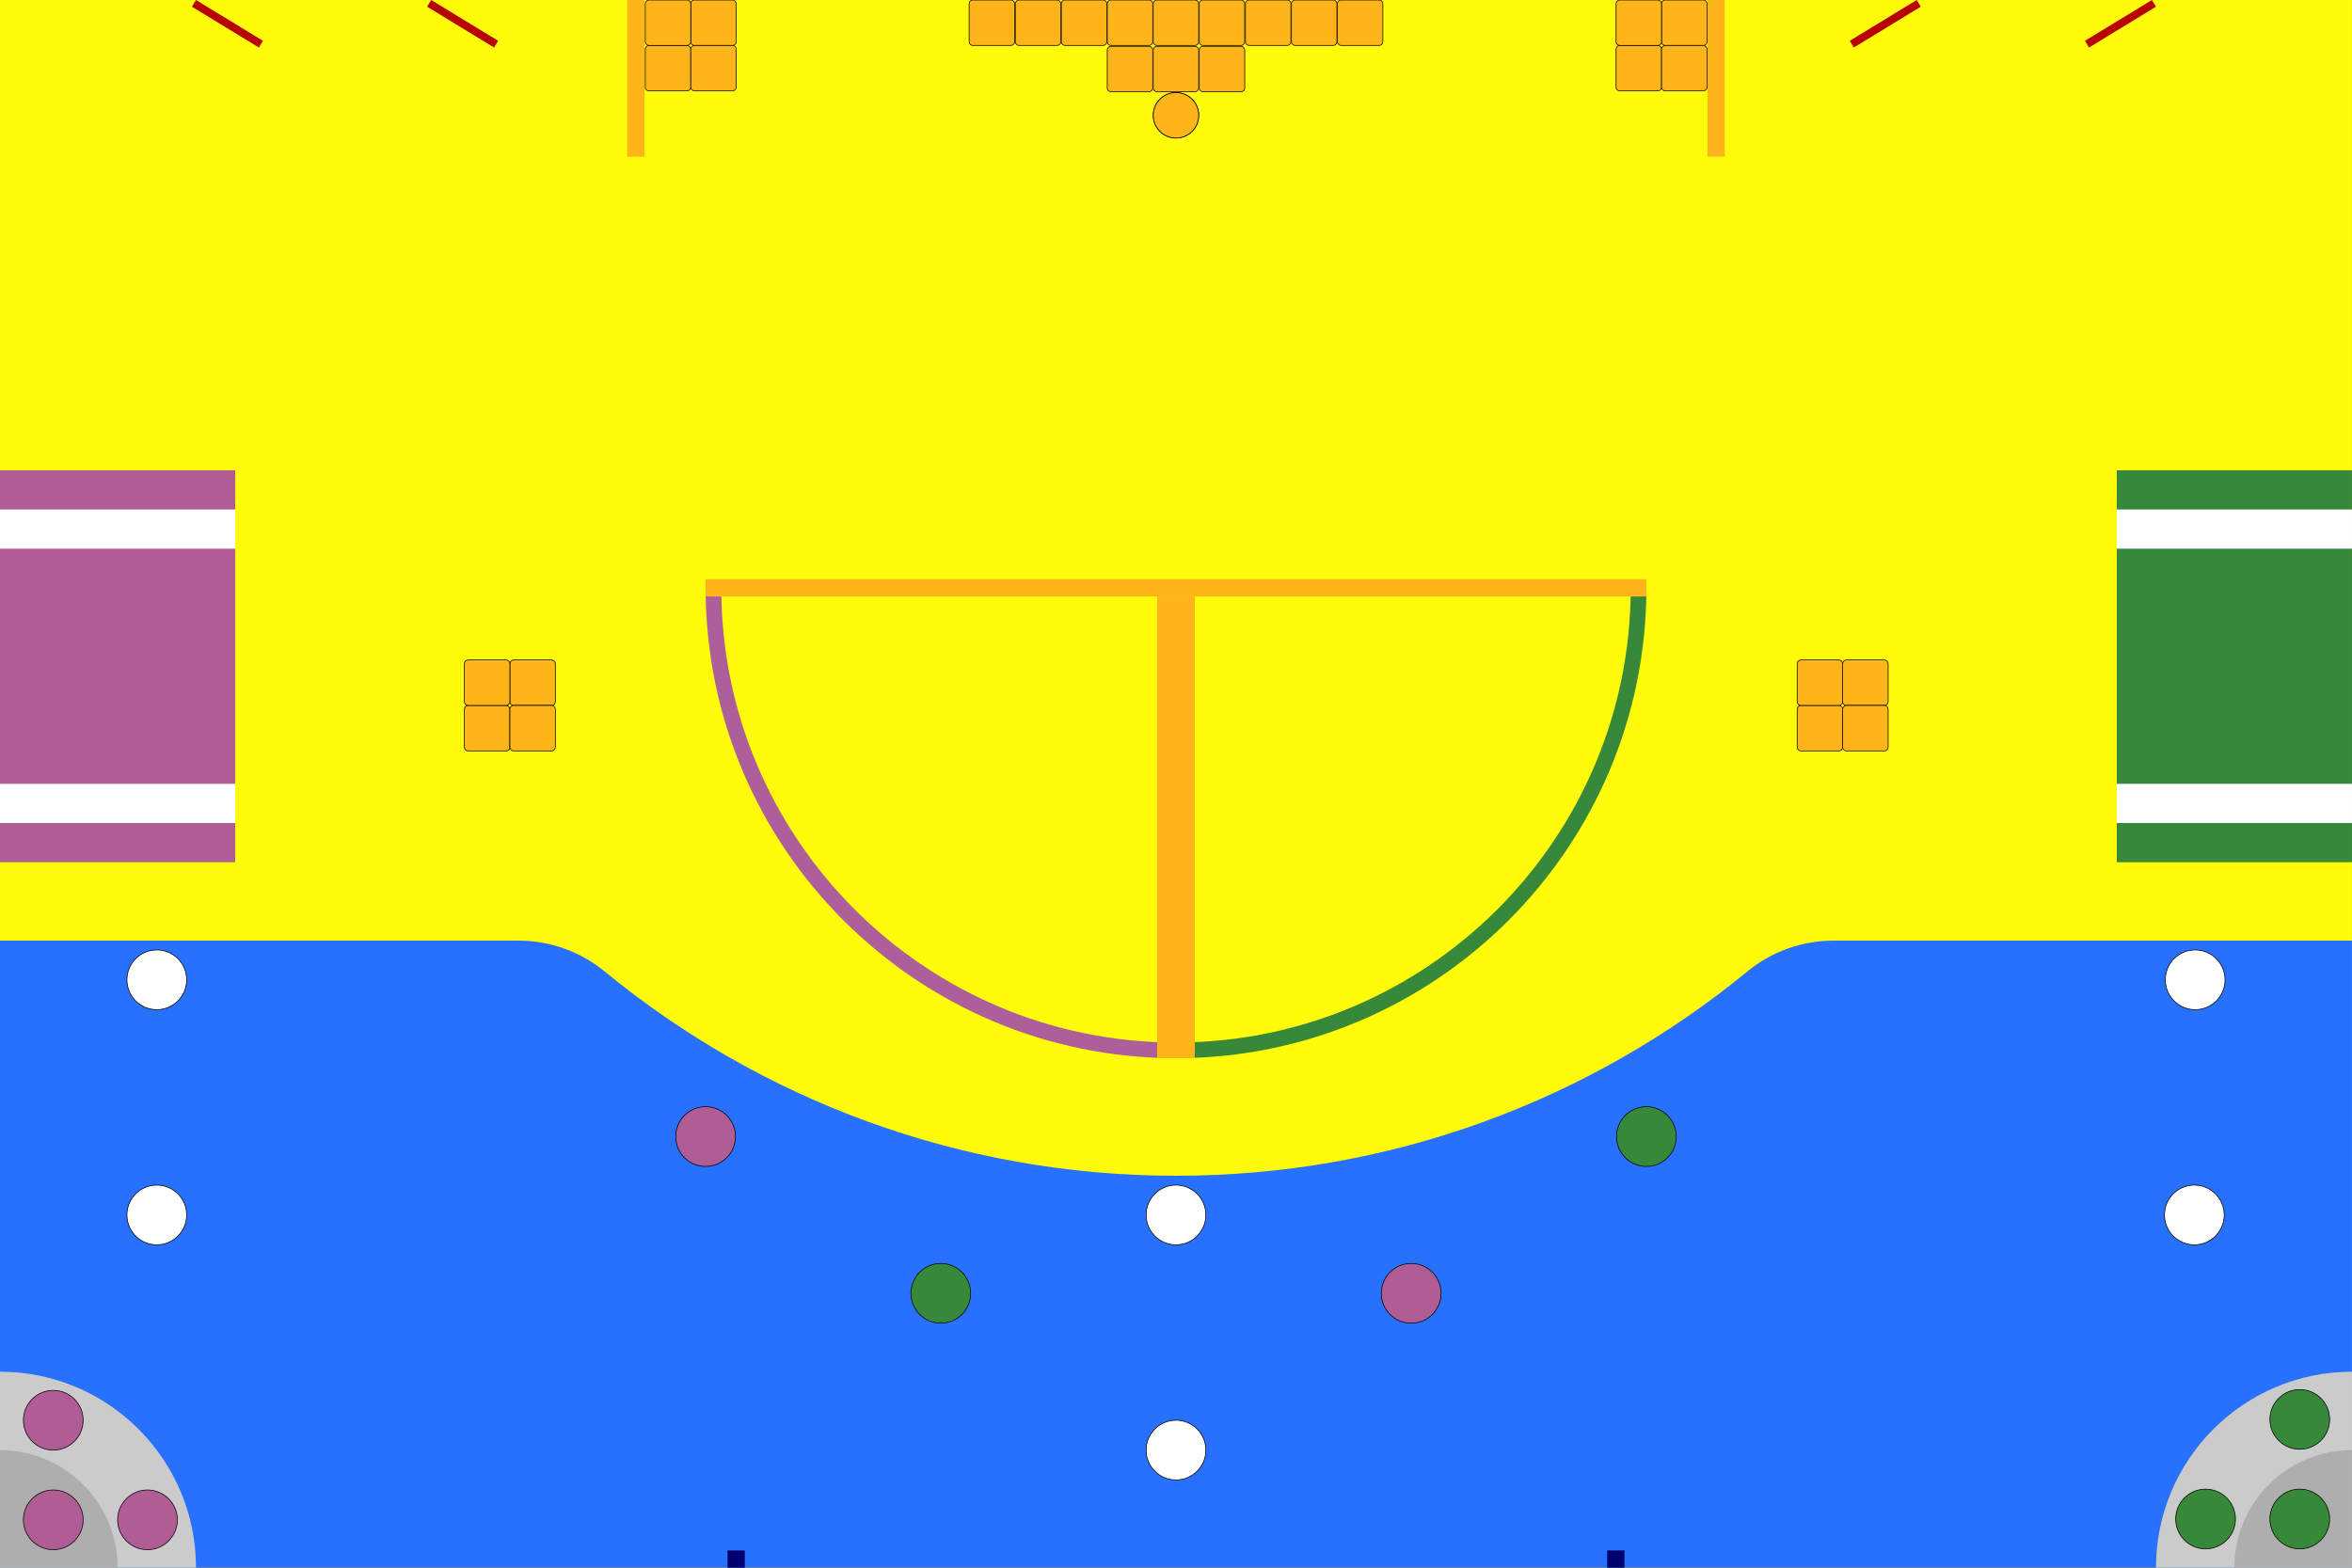 <?xml version="1.0" standalone="no"?><!DOCTYPE svg PUBLIC "-//W3C//DTD SVG 1.1//EN" "http://www.w3.org/Graphics/SVG/1.1/DTD/svg11.dtd"><svg width="100%" height="100%" viewBox="0 0 8504 5670" version="1.1" xmlns="http://www.w3.org/2000/svg" xmlns:xlink="http://www.w3.org/1999/xlink" xml:space="preserve" style="fill-rule:evenodd;clip-rule:evenodd;stroke-linecap:round;stroke-linejoin:round;stroke-miterlimit:1.414;"><rect x="0" y="0" width="8504" height="5670" fill="#333333" stroke="none"/><path id="sable" d="M8503.94,5669.29l0,-5669.29l-8503.94,0l0,5669.29l8503.94,0Z" style="fill:#fffb0a;"/><path id="mer" d="M6318.13,3512.87c87.72,-71.965 197.674,-111.296 311.137,-111.296c503.415,-0.002 1874.67,-0.002 1874.67,-0.002l0,2267.72l-8503.94,0l0,-2267.72c0,0 1371.26,0 1874.67,0c113.463,0 223.417,39.331 311.138,111.296c562.574,461.789 1282.24,739.098 2066.16,739.098c783.921,0 1503.58,-277.309 2066.16,-739.096l0.005,0Z" style="fill:#2871ff;"/><g id="serviette violette"><path d="M850.403,3118.11l0,-1417.32l-850.394,0l0,1417.32l850.394,0Z" style="fill:#b05d95;"/><path d="M850.403,1984.25l0,-141.732l-850.394,0l0,141.732l850.394,0Z" style="fill:#fff;"/><path d="M850.403,2976.38l0,-141.732l-850.394,0l0,141.732l850.394,0Z" style="fill:#fff;"/></g><g id="serviette verte"><path d="M8503.94,3118.11l0,-1417.32l-850.394,0l0,1417.32l850.394,0Z" style="fill:#378839;"/><path d="M8503.94,1984.25l0,-141.732l-850.394,0l0,141.732l850.394,0Z" style="fill:#fff;"/><path d="M8503.94,2976.38l0,-141.732l-850.394,0l0,141.732l850.394,0Z" style="fill:#fff;"/></g><path d="M2330.08,566.929l0,-566.929l-62.362,0l0,566.929l62.362,0Z" style="fill:#ffb419;"/><path d="M6236.22,566.929l0,-566.929l-62.362,0l0,566.929l62.362,0Z" style="fill:#ffb419;"/><g id="zone chateau"><path d="M4251.97,3770.08c907.401,0 1644.09,-736.694 1644.1,-1644.1l56.693,0l-0.002,2.75c-1.487,937.428 -763.012,1698.04 -1700.79,1698.04l0,-56.693l-0.001,0.003Z" style="fill:#378839;"/><path d="M4251.97,3770.08l0,56.693c-937.824,-0.051 -1699.3,-760.641 -1700.79,-1698.04l-0.002,-2.75l56.693,0c0.001,907.371 736.645,1644.05 1644.09,1644.1l0.009,-0.003Z" style="fill:#ad5f9a;"/><path d="M5952.76,2157.16l0,-62.362l-3401.58,0l0,62.362l3401.58,0Z" style="fill:#ffb419;"/><path d="M4320,3826.77l0,-1669.61l-136.063,0l0,1669.61l136.063,0Z" style="fill:#ffb419;"/></g><g id="rochers"><path d="M8503.94,5669.29l-708.661,0c0,-391.121 317.54,-708.661 708.661,-708.661l0,708.661Z" style="fill:#cbcbcb;"/><path d="M8503.94,5669.29l-425.197,0c0,-234.672 190.524,-425.197 425.197,-425.197l0,425.197Z" style="fill:#aeaeae;"/><path d="M8082.6,5493.29c0,59.607 -48.393,108 -108,108c-59.607,0 -108,-48.393 -108,-108c0,-59.607 48.393,-108 108,-108c59.607,0 108,48.393 108,108Z" style="fill:#378839;stroke-width:2.5px;stroke:#000;"/><path d="M8423.2,5133.09c0,59.607 -48.393,108 -108,108c-59.607,0 -108,-48.393 -108,-108c0,-59.607 48.393,-108 108,-108c59.607,0 108,48.393 108,108Z" style="fill:#378839;stroke-width:2.5px;stroke:#000;"/><path d="M8423.2,5493.29c0,59.607 -48.393,108 -108,108c-59.607,0 -108,-48.393 -108,-108c0,-59.607 48.393,-108 108,-108c59.607,0 108,48.393 108,108Z" style="fill:#378839;stroke-width:2.5px;stroke:#000;"/></g><g id="rochers1"><path d="M0.003,5669.29l708.661,0c0,-391.121 -317.54,-708.661 -708.661,-708.661l0,708.661Z" style="fill:#cbcbcb;"/><path d="M0.003,5669.29l425.197,0c0,-234.672 -190.524,-425.197 -425.197,-425.197l0,425.197Z" style="fill:#aeaeae;"/><path d="M641.203,5496.29c0,59.607 -48.393,108 -108,108c-59.607,0 -108,-48.393 -108,-108c0,-59.607 48.393,-108 108,-108c59.607,0 108,48.393 108,108Z" style="fill:#b05d95;stroke-width:2.5px;stroke:#000;"/><path d="M300.603,5136.09c0,59.607 -48.393,108 -108,108c-59.607,0 -108,-48.393 -108,-108c0,-59.607 48.393,-108 108,-108c59.607,0 108,48.393 108,108Z" style="fill:#b05d95;stroke-width:2.5px;stroke:#000;"/><path d="M300.603,5496.29c0,59.607 -48.393,108 -108,108c-59.607,0 -108,-48.393 -108,-108c0,-59.607 48.393,-108 108,-108c59.607,0 108,48.393 108,108Z" style="fill:#b05d95;stroke-width:2.5px;stroke:#000;"/></g><path d="M2692.92,5669.29l0,-62.362l-62.362,0l0,62.362l62.362,0Z" style="fill:#010071;"/><path d="M5873.39,5669.29l0,-62.362l-62.362,0l0,62.362l62.362,0Z" style="fill:#010071;"/><g id="portes"><path d="M935.923,171.783l14.758,-24.202l-242.017,-147.581l-14.758,24.202l242.017,147.581Z" style="fill:#b90000;"/><path d="M1786.32,171.783l14.758,-24.202l-242.016,-147.581l-14.758,24.202l242.016,147.581Z" style="fill:#b90000;"/></g><g id="cubes"><g id="cubes1"><path d="M2648.4,164.409c7.474,0 13.542,-6.068 13.542,-13.542l0,-137.325c0,-7.474 -6.068,-13.542 -13.542,-13.542l-137.325,0c-7.474,0 -13.542,6.068 -13.542,13.542l0,137.325c0,7.474 6.068,13.542 13.542,13.542l137.325,0Z" style="fill:#ffb419;stroke-width:2.5px;stroke:#000;"/><path d="M2483.99,328.819c7.474,0 13.542,-6.068 13.542,-13.542l0,-137.326c0,-7.474 -6.068,-13.542 -13.542,-13.542l-137.326,0c-7.474,0 -13.542,6.068 -13.542,13.542l0,137.326c0,7.474 6.068,13.542 13.542,13.542l137.326,0Z" style="fill:#ffb419;stroke-width:2.5px;stroke:#000;"/><path d="M2483.99,164.409c7.474,0 13.542,-6.068 13.542,-13.542l0,-137.325c0,-7.474 -6.068,-13.542 -13.542,-13.542l-137.326,0c-7.474,0 -13.542,6.068 -13.542,13.542l0,137.325c0,7.474 6.068,13.542 13.542,13.542l137.326,0Z" style="fill:#ffb419;stroke-width:2.5px;stroke:#000;"/><path d="M2648.4,328.819c7.474,0 13.542,-6.068 13.542,-13.542l0,-137.326c0,-7.474 -6.068,-13.542 -13.542,-13.542l-137.325,0c-7.474,0 -13.542,6.068 -13.542,13.542l0,137.326c0,7.474 6.068,13.542 13.542,13.542l137.325,0Z" style="fill:#ffb419;stroke-width:2.5px;stroke:#000;"/></g><g id="cubes2"><path d="M6813.29,2551.18c7.474,0 13.542,-6.068 13.542,-13.542l0,-137.325c0,-7.474 -6.068,-13.542 -13.542,-13.542l-137.326,0c-7.474,0 -13.542,6.068 -13.542,13.542l0,137.325c0,7.474 6.068,13.542 13.542,13.542l137.326,0Z" style="fill:#ffb419;stroke-width:2.5px;stroke:#000;"/><path d="M6648.88,2715.59c7.474,0 13.542,-6.068 13.542,-13.542l0,-137.326c0,-7.474 -6.068,-13.542 -13.542,-13.542l-137.325,0c-7.474,0 -13.542,6.068 -13.542,13.542l0,137.326c0,7.474 6.068,13.542 13.542,13.542l137.325,0Z" style="fill:#ffb419;stroke-width:2.5px;stroke:#000;"/><path d="M6648.88,2551.18c7.474,0 13.542,-6.068 13.542,-13.542l0,-137.325c0,-7.474 -6.068,-13.542 -13.542,-13.542l-137.325,0c-7.474,0 -13.542,6.068 -13.542,13.542l0,137.325c0,7.474 6.068,13.542 13.542,13.542l137.325,0Z" style="fill:#ffb419;stroke-width:2.5px;stroke:#000;"/><path d="M6813.29,2715.59c7.474,0 13.542,-6.068 13.542,-13.542l0,-137.326c0,-7.474 -6.068,-13.542 -13.542,-13.542l-137.326,0c-7.474,0 -13.542,6.068 -13.542,13.542l0,137.326c0,7.474 6.068,13.542 13.542,13.542l137.326,0Z" style="fill:#ffb419;stroke-width:2.5px;stroke:#000;"/></g><g id="cubes3"><path d="M1994.39,2551.18c7.474,0 13.542,-6.068 13.542,-13.542l0,-137.325c0,-7.474 -6.068,-13.542 -13.542,-13.542l-137.325,0c-7.474,0 -13.542,6.068 -13.542,13.542l0,137.325c0,7.474 6.068,13.542 13.542,13.542l137.325,0Z" style="fill:#ffb419;stroke-width:2.5px;stroke:#000;"/><path d="M1829.98,2715.59c7.474,0 13.542,-6.068 13.542,-13.542l0,-137.326c0,-7.474 -6.068,-13.542 -13.542,-13.542l-137.326,0c-7.474,0 -13.542,6.068 -13.542,13.542l0,137.326c0,7.474 6.068,13.542 13.542,13.542l137.326,0Z" style="fill:#ffb419;stroke-width:2.5px;stroke:#000;"/><path d="M1829.98,2551.18c7.474,0 13.542,-6.068 13.542,-13.542l0,-137.325c0,-7.474 -6.068,-13.542 -13.542,-13.542l-137.326,0c-7.474,0 -13.542,6.068 -13.542,13.542l0,137.325c0,7.474 6.068,13.542 13.542,13.542l137.326,0Z" style="fill:#ffb419;stroke-width:2.5px;stroke:#000;"/><path d="M1994.39,2715.59c7.474,0 13.542,-6.068 13.542,-13.542l0,-137.326c0,-7.474 -6.068,-13.542 -13.542,-13.542l-137.325,0c-7.474,0 -13.542,6.068 -13.542,13.542l0,137.326c0,7.474 6.068,13.542 13.542,13.542l137.325,0Z" style="fill:#ffb419;stroke-width:2.5px;stroke:#000;"/></g><g id="cubes4"><path d="M6158.4,164.409c7.474,0 13.542,-6.068 13.542,-13.542l0,-137.325c0,-7.474 -6.068,-13.542 -13.542,-13.542l-137.325,0c-7.474,0 -13.542,6.068 -13.542,13.542l0,137.325c0,7.474 6.068,13.542 13.542,13.542l137.325,0Z" style="fill:#ffb419;stroke-width:2.5px;stroke:#000;"/><path d="M5993.99,328.819c7.474,0 13.542,-6.068 13.542,-13.542l0,-137.326c0,-7.474 -6.068,-13.542 -13.542,-13.542l-137.326,0c-7.474,0 -13.542,6.068 -13.542,13.542l0,137.326c0,7.474 6.068,13.542 13.542,13.542l137.326,0Z" style="fill:#ffb419;stroke-width:2.5px;stroke:#000;"/><path d="M5993.99,164.409c7.474,0 13.542,-6.068 13.542,-13.542l0,-137.325c0,-7.474 -6.068,-13.542 -13.542,-13.542l-137.326,0c-7.474,0 -13.542,6.068 -13.542,13.542l0,137.325c0,7.474 6.068,13.542 13.542,13.542l137.326,0Z" style="fill:#ffb419;stroke-width:2.5px;stroke:#000;"/><path d="M6158.4,328.819c7.474,0 13.542,-6.068 13.542,-13.542l0,-137.326c0,-7.474 -6.068,-13.542 -13.542,-13.542l-137.325,0c-7.474,0 -13.542,6.068 -13.542,13.542l0,137.326c0,7.474 6.068,13.542 13.542,13.542l137.325,0Z" style="fill:#ffb419;stroke-width:2.5px;stroke:#000;"/></g><g id="cubes5"><path d="M4334.18,417c0,45.37 -36.835,82.205 -82.205,82.205c-45.37,0 -82.205,-36.835 -82.205,-82.205c0,-45.37 36.835,-82.205 82.205,-82.205c45.37,0 82.205,36.835 82.205,82.205Z" style="fill:#ffb419;stroke-width:2.5px;stroke:#000;"/><path d="M4334.18,417c0,45.37 -36.835,82.205 -82.205,82.205c-45.37,0 -82.205,-36.835 -82.205,-82.205c0,-45.37 36.835,-82.205 82.205,-82.205c45.37,0 82.205,36.835 82.205,82.205Z" style="fill:#ffb419;stroke-width:2.5px;stroke:#000;"/><path d="M4820.34,164.409c7.474,0 13.542,-6.068 13.542,-13.542l0,-137.325c0,-7.474 -6.068,-13.542 -13.542,-13.542l-137.325,0c-7.475,0 -13.543,6.068 -13.543,13.542l0,137.325c0,7.474 6.068,13.542 13.543,13.542l137.325,0Z" style="fill:#ffb419;stroke-width:2.5px;stroke:#000;"/><path d="M3988.34,164.409c7.474,0 13.542,-6.068 13.542,-13.542l0,-137.325c0,-7.474 -6.068,-13.542 -13.542,-13.542l-137.325,0c-7.475,0 -13.543,6.068 -13.543,13.542l0,137.325c0,7.474 6.068,13.542 13.543,13.542l137.325,0Z" style="fill:#ffb419;stroke-width:2.5px;stroke:#000;"/><path d="M4486.93,164.409c7.475,0 13.542,-6.068 13.542,-13.542l0,-137.325c0,-7.474 -6.067,-13.542 -13.542,-13.542l-137.325,0c-7.474,0 -13.542,6.068 -13.542,13.542l0,137.325c0,7.474 6.068,13.542 13.542,13.542l137.325,0Z" style="fill:#ffb419;stroke-width:2.5px;stroke:#000;"/><path d="M4486.93,331.819c7.475,0 13.542,-6.068 13.542,-13.542l0,-137.326c0,-7.474 -6.067,-13.542 -13.542,-13.542l-137.325,0c-7.474,0 -13.542,6.068 -13.542,13.542l0,137.326c0,7.474 6.068,13.542 13.542,13.542l137.325,0Z" style="fill:#ffb419;stroke-width:2.5px;stroke:#000;"/><path d="M4320.52,164.409c7.474,0 13.542,-6.068 13.542,-13.542l0,-137.325c0,-7.474 -6.068,-13.542 -13.542,-13.542l-137.325,0c-7.474,0 -13.542,6.068 -13.542,13.542l0,137.325c0,7.474 6.068,13.542 13.542,13.542l137.325,0Z" style="fill:#ffb419;stroke-width:2.5px;stroke:#000;"/><path d="M4320.52,331.819c7.474,0 13.542,-6.068 13.542,-13.542l0,-137.326c0,-7.474 -6.068,-13.542 -13.542,-13.542l-137.325,0c-7.474,0 -13.542,6.068 -13.542,13.542l0,137.326c0,7.474 6.068,13.542 13.542,13.542l137.325,0Z" style="fill:#ffb419;stroke-width:2.5px;stroke:#000;"/><path d="M3654.93,164.409c7.475,0 13.542,-6.068 13.542,-13.542l0,-137.325c0,-7.474 -6.067,-13.542 -13.542,-13.542l-137.325,0c-7.474,0 -13.542,6.068 -13.542,13.542l0,137.325c0,7.474 6.068,13.542 13.542,13.542l137.325,0Z" style="fill:#ffb419;stroke-width:2.5px;stroke:#000;"/><path d="M4653.93,164.409c7.475,0 13.542,-6.068 13.542,-13.542l0,-137.325c0,-7.474 -6.067,-13.542 -13.542,-13.542l-137.325,0c-7.474,0 -13.542,6.068 -13.542,13.542l0,137.325c0,7.474 6.068,13.542 13.542,13.542l137.325,0Z" style="fill:#ffb419;stroke-width:2.5px;stroke:#000;"/><path d="M3821.93,164.409c7.475,0 13.542,-6.068 13.542,-13.542l0,-137.325c0,-7.474 -6.067,-13.542 -13.542,-13.542l-137.325,0c-7.474,0 -13.542,6.068 -13.542,13.542l0,137.325c0,7.474 6.068,13.542 13.542,13.542l137.325,0Z" style="fill:#ffb419;stroke-width:2.5px;stroke:#000;"/><path d="M4986.34,164.409c7.474,0 13.542,-6.068 13.542,-13.542l0,-137.325c0,-7.474 -6.068,-13.542 -13.542,-13.542l-137.325,0c-7.475,0 -13.543,6.068 -13.543,13.542l0,137.325c0,7.474 6.068,13.542 13.543,13.542l137.325,0Z" style="fill:#ffb419;stroke-width:2.5px;stroke:#000;"/><path d="M4154.34,164.409c7.474,0 13.542,-6.068 13.542,-13.542l0,-137.325c0,-7.474 -6.068,-13.542 -13.542,-13.542l-137.325,0c-7.475,0 -13.543,6.068 -13.543,13.542l0,137.325c0,7.474 6.068,13.542 13.543,13.542l137.325,0Z" style="fill:#ffb419;stroke-width:2.5px;stroke:#000;"/><path d="M4154.34,331.819c7.474,0 13.542,-6.068 13.542,-13.542l0,-137.326c0,-7.474 -6.068,-13.542 -13.542,-13.542l-137.325,0c-7.475,0 -13.543,6.068 -13.543,13.542l0,137.326c0,7.474 6.068,13.542 13.543,13.542l137.325,0Z" style="fill:#ffb419;stroke-width:2.5px;stroke:#000;"/></g></g><g id="portes1"><path d="M7553.27,171.783l-14.758,-24.202l242.016,-147.581l14.759,24.202l-242.017,147.581Z" style="fill:#b90000;"/><path d="M6702.87,171.783l-14.759,-24.202l242.017,-147.581l14.758,24.202l-242.016,147.581Z" style="fill:#b90000;"/></g><g><path d="M674.933,3543.31c0,59.607 -48.393,108 -108,108c-59.607,0 -108,-48.393 -108,-108c0,-59.607 48.393,-108 108,-108c59.607,0 108,48.393 108,108Z" style="fill:#fff;stroke-width:2.5px;stroke:#000;"/><path d="M2659.18,4110.24c0,59.607 -48.393,108 -108,108c-59.607,0 -108,-48.393 -108,-108c0,-59.607 48.393,-108 108,-108c59.607,0 108,48.393 108,108Z" style="fill:#b05d95;stroke-width:2.5px;stroke:#000;"/><path d="M4359.97,4393.7c0,59.607 -48.393,108 -108,108c-59.607,0 -108,-48.393 -108,-108c0,-59.607 48.393,-108 108,-108c59.607,0 108,48.393 108,108Z" style="fill:#fff;stroke-width:2.5px;stroke:#000;"/><path d="M4359.97,5244.09c0,59.607 -48.393,108 -108,108c-59.607,0 -108,-48.393 -108,-108c0,-59.607 48.393,-108 108,-108c59.607,0 108,48.393 108,108Z" style="fill:#fff;stroke-width:2.5px;stroke:#000;"/><path d="M3509.58,4677.16c0,59.607 -48.393,108 -108,108c-59.607,0 -108,-48.393 -108,-108c0,-59.607 48.393,-108 108,-108c59.607,0 108,48.393 108,108Z" style="fill:#378839;stroke-width:2.5px;stroke:#000;"/><path d="M5210.36,4677.16c0,59.607 -48.393,108 -108,108c-59.607,0 -108,-48.393 -108,-108c0,-59.607 48.393,-108 108,-108c59.607,0 108,48.393 108,108Z" style="fill:#b05d95;stroke-width:2.5px;stroke:#000;"/><path d="M6060.76,4110.24c0,59.607 -48.393,108 -108,108c-59.607,0 -108,-48.393 -108,-108c0,-59.607 48.393,-108 108,-108c59.607,0 108,48.393 108,108Z" style="fill:#378839;stroke-width:2.5px;stroke:#000;"/><path d="M674.933,4393.7c0,59.607 -48.393,108 -108,108c-59.607,0 -108,-48.393 -108,-108c0,-59.607 48.393,-108 108,-108c59.607,0 108,48.393 108,108Z" style="fill:#fff;stroke-width:2.5px;stroke:#000;"/><path d="M8045.01,3543.31c0,59.607 -48.393,108 -108,108c-59.607,0 -108,-48.393 -108,-108c0,-59.607 48.393,-108 108,-108c59.607,0 108,48.393 108,108Z" style="fill:#fff;stroke-width:2.5px;stroke:#000;"/><path d="M8042.01,4393.7c0,59.607 -48.393,108 -108,108c-59.607,0 -108,-48.393 -108,-108c0,-59.607 48.393,-108 108,-108c59.607,0 108,48.393 108,108Z" style="fill:#fff;stroke-width:2.5px;stroke:#000;"/></g></svg>